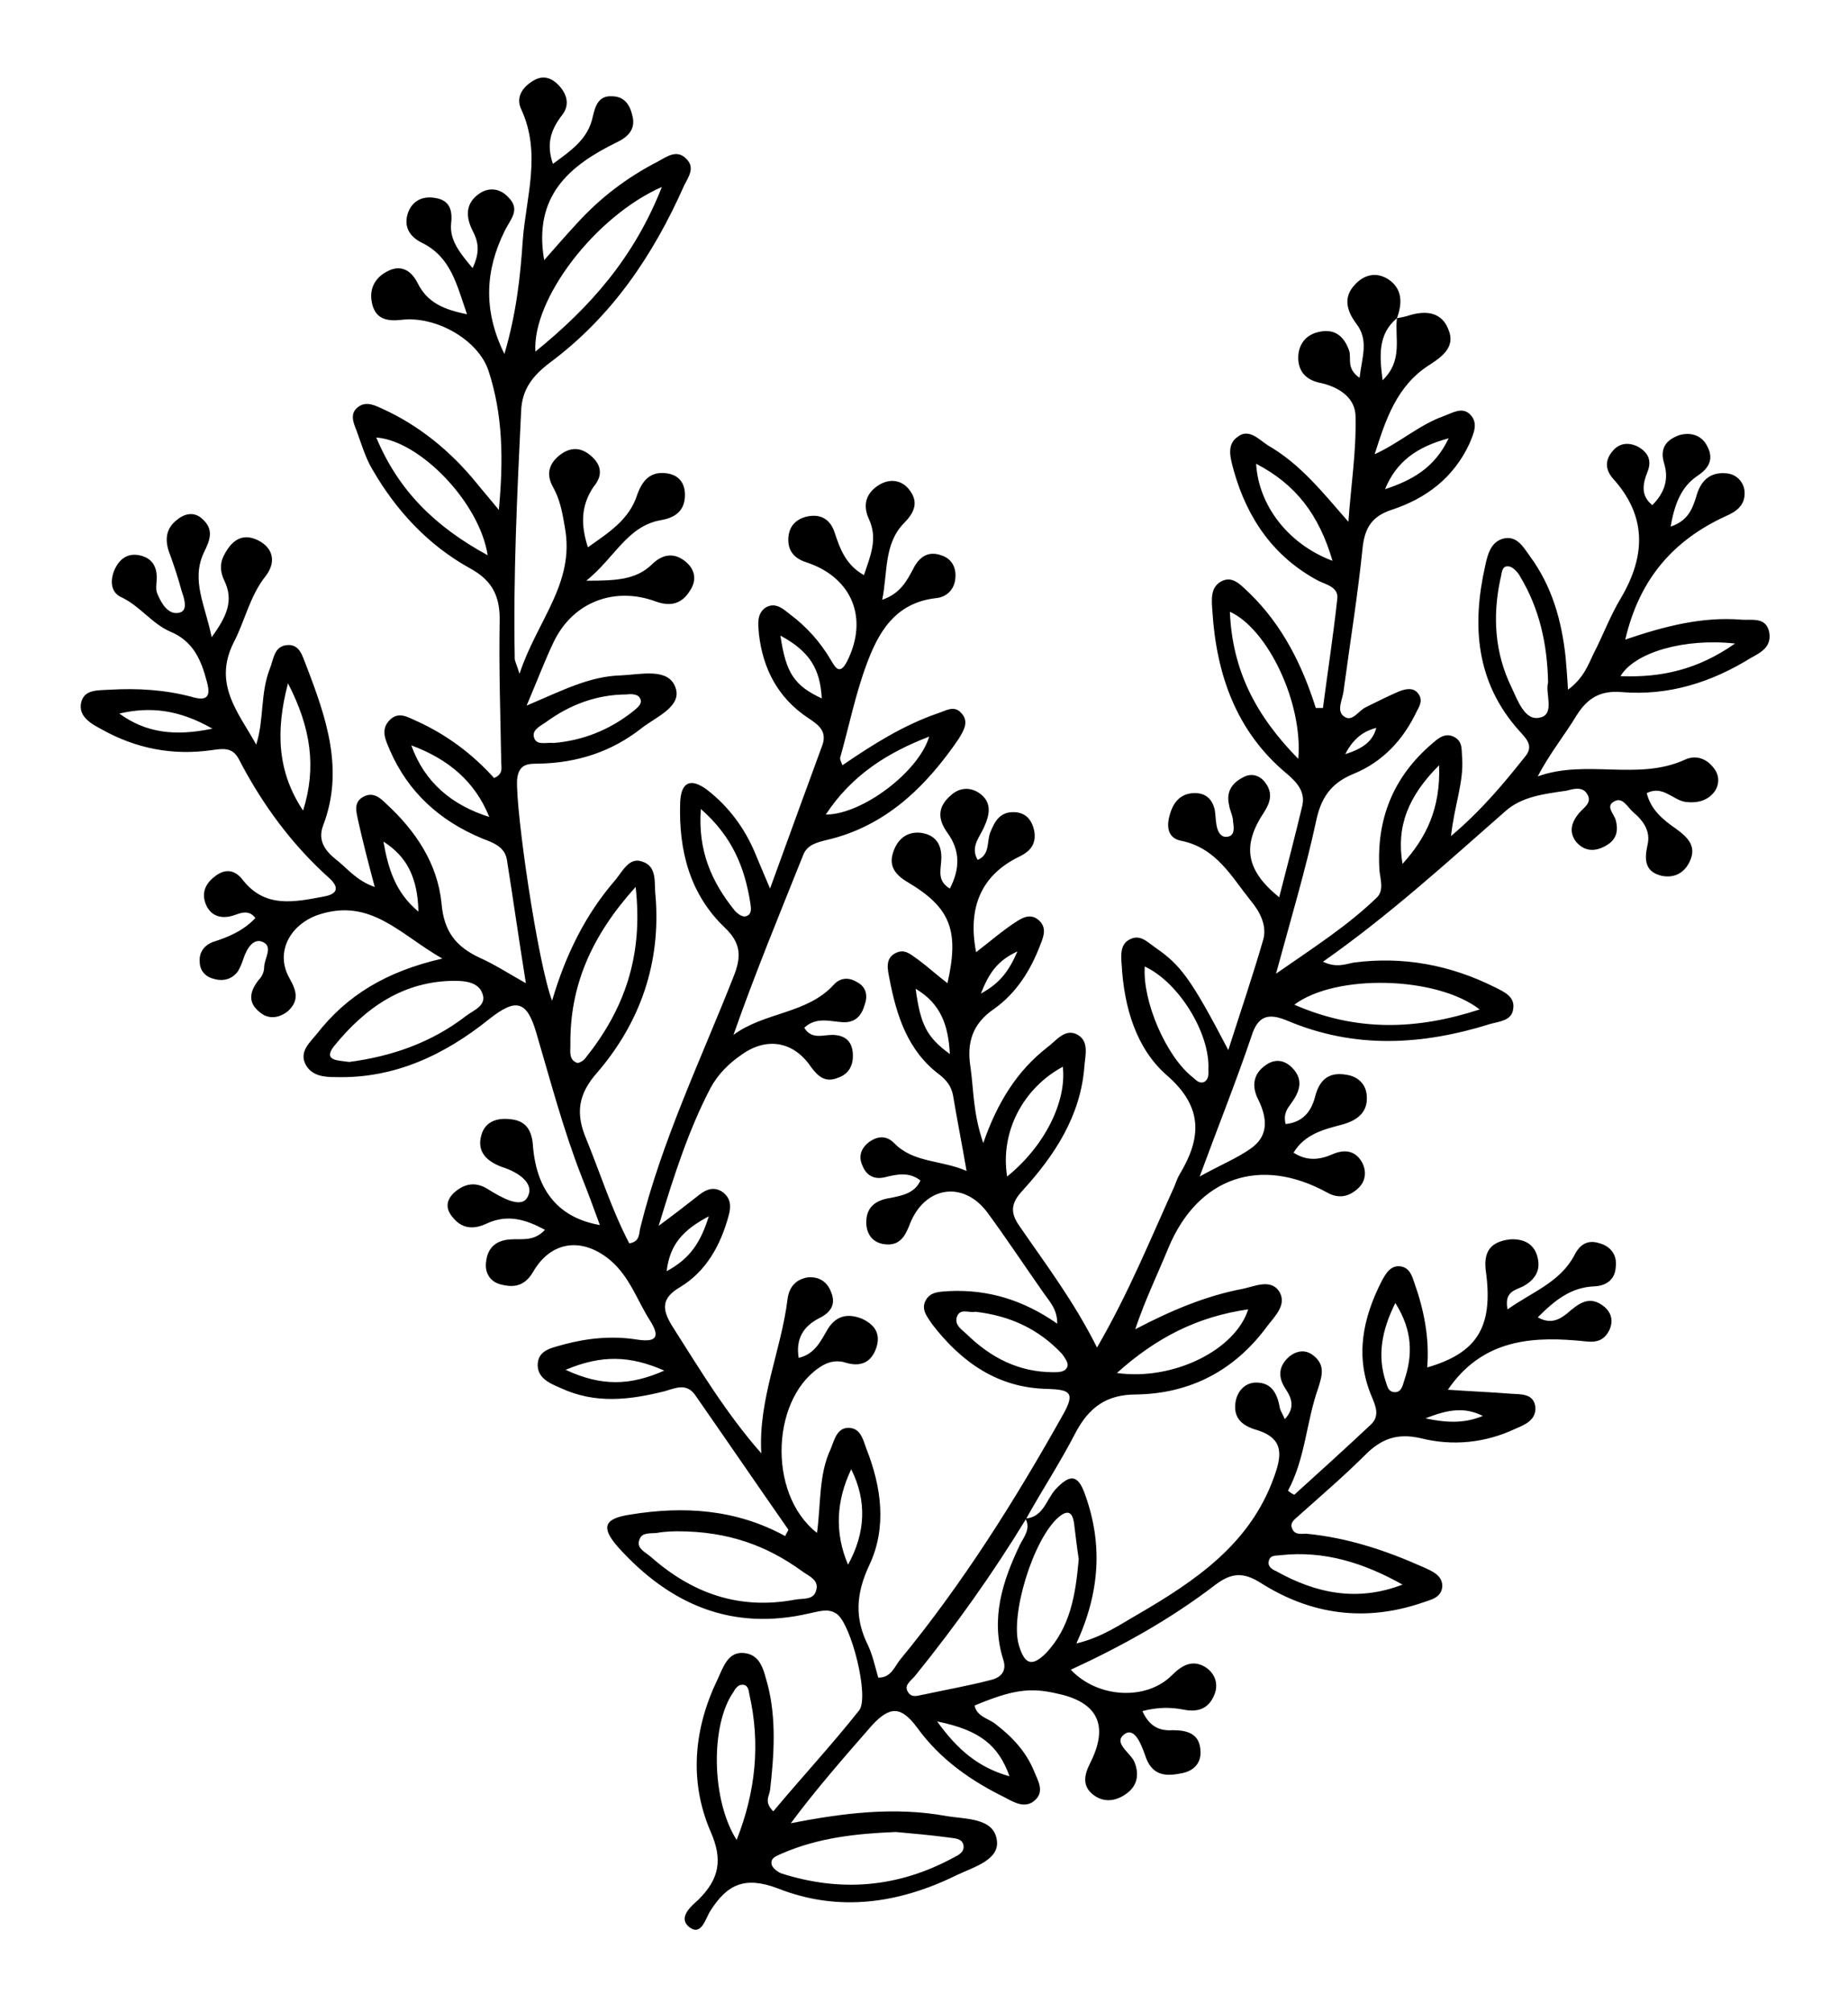 <?xml version="1.0" encoding="utf-8"?>
<!-- Generator: Adobe Illustrator 25.3.0, SVG Export Plug-In . SVG Version: 6.00 Build 0)  -->
<svg version="1.1" id="Layer_1" xmlns="http://www.w3.org/2000/svg" xmlns:xlink="http://www.w3.org/1999/xlink" x="0px" y="0px"
	 viewBox="0 0 232.3 252.9" style="enable-background:new 0 0 232.3 252.9;" xml:space="preserve">
<path d="M175.6,40c0.6-0.1,1.1-0.2,1.7-0.4c2.1-0.6,4-0.3,4.8,1.9c0.8,2-0.6,3.2-2.3,4.3c-4.2,2.6-5.6,6.9-7,11.3
	c3.1-1.4,5.6-3.7,8.7-4.8c1.1-0.4,2.3-1.2,3.3-0.2c1.1,1.1,0.4,2.5-0.1,3.7c-2,4.3-5.5,6.9-9.8,8.3c-2.4,0.8-3.3,2.2-3.6,4.6
	c-0.6,6-1.6,12.1-2.4,18.1c-0.1,1.1-1,2.6,0.1,3.3c1,0.7,1.8-0.8,2.7-1.2c1.4-0.7,2.8-1.4,4.2-2c0.8-0.3,1.7-0.5,2.3,0.2
	c0.7,0.8,0.3,1.6-0.1,2.3c-1.7,3.6-4.3,6.4-8,7.9c-2.9,1.2-4.1,3.1-4.7,6.1c-1.3,6-3.1,12-5,19c4.9-3.4,9.1-6.1,12.7-9.6
	c0.9-0.9,0.4-2.3,0.3-3.4c-0.4-6.4,1.7-11.7,6.6-15.9c0.8-0.7,1.7-1.5,2.9-0.8c1,0.6,0.8,1.6,0.9,2.6c0.2,3.1-1,6-1.4,9.8
	c3.9-3.3,6.7-6.7,9.4-10.1c1-1.3,0-2.2-0.8-3.1c-5.5-6.1-6-13.3-4.3-20.8c0.3-1.4,0.7-3,2.3-3.4c1.7-0.4,2.5,1.1,3.3,2.2
	c2.8,3.8,4,8.1,4.5,12.7c0.1,1.2,0.2,2.3,0.3,4.1c1.9-1.4,2.5-3,3.2-4.5c1.2-2.3,2.1-4.8,3.5-7.1c3.1-5.3,3.2-10.3-1.1-15
	c-1-1.2-0.9-2.4,0.1-3.5c0.8-0.9,1.9-1,3-0.5c1.3,0.7,1.9,1.7,1.3,3.2c-0.6,1.5-0.9,3,0.6,4.2c1.5-1.5,2.1-3.2,1.5-5.2
	c-0.6-1.9,0.2-3,1.9-3.6c1.4-0.4,2.7,0,3.4,1.2c1,1.7,0.4,2.9-1.1,3.9c-2.1,1.4-2.9,3.6-3.4,6.4c2.1-0.7,2.7-2.1,3.2-3.7
	c0.5-1.9,1.6-3.2,3.8-3c1.3,0.1,2.2,1.1,2.3,2.3c0.1,1.7-1,2.5-2.4,3.1c-6.5,3-10.8,7.8-12.6,15.5c5-1.7,9.7-2.9,14.6-2.5
	c1.3,0.1,3.1-0.4,3.5,1.6c0.3,1.8-1,2.5-2.3,3.2c-5,3.1-10.4,4.8-16.3,4.3c-2.6-0.2-4.2,0.7-5.6,2.9c-1.5,2.5-3.4,4.8-4.9,7.7
	c6.1-2.2,12.6,0.6,18.5-2.1c1.3-0.6,2.6-0.2,3.5,0.9c0.8,0.9,0.9,2,0.3,3c-0.9,1.3-2.3,1.6-3.8,1.4c-1.6-0.3-2.8-2.1-4.8-1.1
	c0.5,2.1,2.1,3.4,3.7,4.5c1.5,1.1,2.6,2.2,1.7,4.1c-0.7,1.5-2,2.1-3.5,1.8c-2.2-0.5-2.2-2.1-1.8-3.9c0.4-1.7-0.5-3-1.8-4.1
	c-0.7-0.6-1.3-1.9-2.3-1.4c-1.3,0.6-0.1,1.6,0.1,2.4c0.4,1.5,0,2.6-1.4,3.3c-1.3,0.7-2.6,0.6-3.6-0.6c-0.9-1.2-0.6-2.4,0.4-3.6
	c0.6-0.7,1.7-1.3,1-2.4c-0.6-1-1.8-0.6-2.6-0.4c-2.7,0.4-5.6,0.7-7.7,2.6c-7.3,6.4-14.5,13-22.9,18.9c1.7,0.8,2.8,0.3,3.9,0.1
	c6.2-0.8,12.1,0.3,17.7,3.1c1.2,0.6,2.6,1.2,2.3,2.8c-0.2,1.4-1.7,1.5-2.8,1.8c-8.6,2.7-17.1,3.2-25.6-0.4c-2.4-1-3.7-0.6-4.5,2
	c-1.9,5.6-4.1,11.1-6.5,17.6c2.7-1.5,4.7-2.3,6.4-3.5c2.3-1.6,2.1-3.8,1-6.1c-0.9-1.7-0.7-3.3,0.9-4.4c1.1-0.8,2.3-0.7,3.3,0.3
	c1.5,1.5,1,3-0.1,4.5c-0.5,0.7-1,1.3-0.7,2.6c2.1-0.2,3.2-1.5,3.7-3.4c0.5-2,1.6-3.2,3.9-2.8c1.5,0.2,2.5,1.2,2.6,2.6
	c0.2,2.2-1.3,3.2-3.2,3.7c-2.3,0.6-4.6,1.2-6,3.5c1.7,1.1,3.3,0.9,4.9,0.2c1.6-0.7,2.9-0.4,3.7,1c0.6,1.1,0.5,2.4-0.5,3.3
	c-1.2,1.1-2.5,1.3-3.9,0.5c-8.4-4.6-16.2-1.9-19.9,6.9c-1.4,3.4-3,6.7-4.2,10.3c4.4-2.3,8.8-4.2,13.6-5.1c1.4-0.3,3.3-1.2,4.4,0.2
	c1.2,1.7-0.4,3.2-1.4,4.5c-4.1,5.6-9.7,8.5-16.5,8.6c-3.7,0-5.9,1.6-7.6,4.8c-1.9,3.7-4.2,7.2-6.2,10.8c-4.2,6.9-8.9,13.5-14,19.8
	c-0.5,0.6-1.5,1.2-0.8,2.1c0.5,0.7,1.3,0.3,2,0.2c2.8-0.6,5.6-1.1,8.3-1.8c1.3-0.3,2.1-1.1,1.6-2.6c-1.6-5.1-0.1-9.8,2.1-14.4
	c0.5-1,1.4-2,0.7-3.3c2.3-0.2,2.6-2.4,3.8-3.7c1.8-1.9,2.8-1.9,3.7,0.7c2.2,6.1,1.9,12.2-1.1,18.7c3.3-0.8,5.5-2.4,7.8-3.7
	c7.2-4.2,14-8.8,17-17.1c1-2.7,1.4-4.9-2-6c-1.8-0.5-3.1-1.4-2.8-3.5c0.2-1.4,1.2-2.5,2.6-2.5c2.1,0,2.7,1.6,3,3.3
	c0.1,0.3,0.3,0.6,0.6,1.3c1.3-1.4,0.9-2.6,0.1-3.8c-1-1.5-0.9-2.9,0.5-4.1c0.9-0.7,2-0.9,3-0.1c1.5,1.2,1.1,2.5,0.6,4.1
	c-1.5,4.2-1.6,8.8-3.8,12.9c0.3,0.2,0.5,0.4,0.8,0.5c3.2-2.9,6.4-5.8,9.6-8.8c1.2-1.1,0.6-2.4,0.1-3.6c-2.1-5-1.1-9.8,1.3-14.5
	c0.5-0.9,1.1-2,2.4-1.8c1.1,0.2,1.4,1.2,1.7,2.1c1.2,3.4,1.9,6.9,1.6,10.6c6.2-1.8,8.3-5,7.4-11.9c-0.4-2.6,0.5-3.9,3-4.2
	c1.5-0.1,2.9,0.4,3.4,2c0.5,1.6,0,2.8-1.4,3.7c-1,0.7-2.8,0.6-2.3,3.1c3.1-2.2,6.6-3.4,8.4-6.8c0.7-1.4,1.7-2,3.2-1.5
	c1.4,0.4,2.2,1.5,2,3c-0.1,1.5-1.1,2.3-2.6,2.4c-3,0.1-5,1.7-7.2,3.9c1.6,0.9,2.7,0.3,3.7-0.5c1.4-1.2,2.8-2.4,4.7-0.8
	c0.9,0.8,1.1,1.8,0.6,2.9c-1,2-2.6,1.4-4.3,1.3c-6.1-0.5-11.9,0.2-16,6.2c2.8,0.2,5.4,0.3,7.9,0.5c1.2,0.1,2.9-0.1,3.1,1.7
	c0.1,1.6-1.3,2.2-2.5,2.7c-3.8,1.8-7.9,2.2-11.9,1.2c-3-0.7-5,0.1-7,2.1c-2.6,2.6-5.4,5-8.2,7.5c-0.5,0.5-1.3,0.9-1,1.7
	c0.3,0.9,1.2,0.7,1.8,0.7c5.2,0.5,10,2.1,14.7,4.2c1.1,0.5,2.4,1,2.4,2.4c-0.1,1.5-1.5,1.7-2.6,2.1c-7.1,2.4-13.9,1.5-20.2-2.5
	c-2.2-1.4-3.7-1.3-5.7,0.2c-5.6,4.3-11.7,7.7-18.2,10.7c3.4,3.6,9.5,3.9,12.7,0.7c1.2-1.2,2.5-2,4.1-1.1c1.2,0.7,1.8,2,1.3,3.4
	c-0.7,1.9-2.1,2.4-4,2c-1.6-0.3-3.2-0.3-5.1,0.2c0.9,2,2.2,2.5,3.8,2.4c1.8,0,3.4,0.4,3.5,2.6c0.1,1.5-0.8,2.5-2.3,2.8
	c-1.9,0.4-3.6,0.4-4.5-1.8c-0.5-1.4-1.3-3.9-2.6-3.2c-1.8,1.1,0.6,2.4,1.1,3.6c0.6,1.5,0.4,2.9-0.9,3.9c-1.3,1-2.9,1.3-4.3,0.2
	c-1.4-1.1-1.1-2.5-0.4-3.9c2.4-4.7,1.1-7.7-4.1-8.8c-3.4-0.8-5.6-0.5-10.4,1.5c0.3,1.4,1.7,1.6,2.6,2.3c2.1,1.6,3.9,3.5,4.9,6
	c0.5,1.2,1.3,2.5,0.1,3.6c-1.2,1.1-2.6,0.3-3.7-0.3c-4.3-2.1-8.2-4.8-11.1-8.8c-2-2.7-3.4-2.8-5.7-0.3c-3.5,4-7,8-10.2,12.3
	c6.6-1.3,13.1-2.1,19.6-0.9c2.4,0.4,5.9,0.2,6.3,3c0.4,2.5-2.9,3.4-5,4.4c-7.3,3.6-14.9,4.7-22.5,1.7c-4.2-1.6-6.4-0.5-8.5,2.8
	c-0.6,0.9-1.1,3.2-2.6,2.1c-1.6-1.2,0.2-2.7,1.1-3.5c2.6-2.6,3.1-5,1.5-8.6c-2.7-6.3-2.1-12.9,0.9-19.1c0.7-1.5,1.3-3.5,3.3-3.3
	c2.2,0.2,2.5,2.3,3,4c1.1,4.3,0.8,8.8,0.3,13.2c-0.1,0.8-0.8,1.5,0.4,2.7c3.6-4.3,7.4-8.4,10.8-12.7c1.3-1.7-1-10.8-2.8-12.1
	c-1.1-0.8-2.3-0.3-3.4-0.1c-9.8,2.3-17.6-1.1-24.1-8.3c-2.2-2.5-1.8-3.6,1.5-4.1c6.7-1.1,13.3-0.7,19.5,2.7c0.1-0.3,0.3-0.5,0.4-0.8
	c-3.9-5.6-7.8-11.3-11.7-16.9c-1.1-1.6-2.5-0.9-3.9-0.5c-4.4,1.1-8.7,1.6-13-0.4c-1.4-0.6-3.1-1.3-2.9-3.2c0.2-1.7,2-1.9,3.3-2.3
	c3-0.8,6.1-1.1,9.2-0.6c2.6,0.4,2.8-0.5,1.6-2.4c-1.6-2.5-2.5-5.4-4.9-7.5c-3.5-3-7.5-2.6-9.8,1.4c-1,1.7-2.3,2-3.9,1.6
	c-1.5-0.3-2.2-1.5-2-2.9c0.2-1.8,1.3-2.7,3.1-2.8c1.4-0.1,2.9,0.3,4.3-1.2c-2.4-1.3-4.7-2-7.3-0.8c-1.7,0.8-3.2,0.7-4.4-0.9
	c-0.8-1-0.7-2,0.2-2.9c1.4-1.3,2.9-1.5,4.5-0.4c1.5,0.9,4,2.4,4.8,0.9c1-1.8-1.3-3.2-3.2-3.8c-1.9-0.7-3.2-1.9-2.6-4
	c0.5-1.8,2.1-2.2,3.7-2c2,0.2,2.7,1.5,2.8,3.5c0.5,5.6,3.3,8.9,8.4,9.8c-0.8-2.2-1.5-4.1-2.3-6.1c-2.3-5.9-3.9-12-5.7-18.1
	c-1.2-4.1-2.6-4.3-5.9-1.7c-5.6,4.5-11.9,7.5-19.3,7.3c-1.4,0-3-0.1-3.8-1.6c-0.8-1.6,0.5-2.7,1.4-3.8c3.8-4.9,8.8-7.9,15.8-9.5
	c-5.3-3-9-7.7-15.6-5.5c-3.5,1.2-5.5,4.7-3.6,8c0.9,1.6,1.2,2.8-0.2,4.1c-1.1,0.9-2.5,1.1-3.6,0.1c-1.5-1.2-1.2-2.6-0.1-4
	c0.4-0.4,0.7-1,0.7-1.6c0-1.1,1.2-2.6-0.2-3.2c-1.2-0.5-2,0.9-2.4,2.1c-0.2,0.6-0.4,1.1-0.7,1.6c-0.8,1.1-2,1.3-3.2,0.9
	c-1-0.3-1.6-1.1-1.6-2.1c-0.1-1.2,0.6-2.1,1.7-2.5c1.9-0.6,3.8-1.4,5.3-3c-1-1.3-2.2-0.4-3.2-0.2c-1.5,0.3-2.6-0.3-3.1-1.7
	c-0.5-1.5,0.2-2.6,1.3-3.4c1.2-0.9,2.4-0.8,3.4,0.5c2.8,3.6,6.5,2.8,10.2,2.1c1.7-0.3,2-1.1,0.7-2.3c-4.8-4.3-8.5-9.4-11.4-15
	c-0.8-1.5-2-1.3-3.4-1.1c-4.9,0.7-9.5-0.2-13.8-2.6c-1.3-0.7-3-1.6-2.6-3.4c0.4-1.7,2.2-1.5,3.6-1.6c3.5-0.2,6.9,0,10.3,0.9
	c2,0.6,2.4-0.1,1.9-1.9c-0.7-2.7-1.7-5.1-4.6-6.3c-2.3-1-3.8-3.2-6.1-4.3c-1.4-0.6-1.5-2.1-0.9-3.5c0.6-1.3,1.6-2.1,3.1-1.8
	c1.5,0.3,2.2,1.3,2.2,2.8c0,0.7-0.2,1.5,0.1,2.1c0.5,1.2,1.4,2.7,2.8,2.3c1.1-0.3,0.5-1.9,0.2-2.8c-0.4-1.5-0.9-3-1.4-4.4
	c-0.7-1.7-0.7-3.3,0.9-4.5c1-0.8,2.2-1,3.2,0c1.4,1.3,0.9,2.6,0.1,4.2c-1.6,3.5,0.2,6.6,1,10.6c1.9-2.6,2.8-4.6,1.6-7.1
	c-0.5-1-0.6-2.1-0.1-3.1c0.9-1.8,2.2-3,4.3-2c2,1,2.3,2.8,1,4.5c-2,2.5-2.6,5.6-4,8.3c-2.7,5.3,0.6,8.9,2.8,12.9
	c1-3.1,0.5-6.4,1.7-9.5c0.5-1.2,0.5-2.8,2.1-3c1.7-0.2,2,1.4,2.5,2.6c2.5,6.5,4.8,13.1,2.1,20.1c-0.7,1.9,0.3,3.2,1.7,4.3
	c1.4,1.1,2.5,2.6,4.8,3.4c-0.8-3-1.5-5.7-2.1-8.4c-0.2-1-0.6-2.2,0.6-2.9c1.2-0.7,2.1,0,2.9,0.8c3.7,3.4,6.5,7.5,7,12.6
	c0.3,3.5,1.8,5.4,4.8,6.8c1.8,0.8,3.5,1.9,5.8,3.2c-0.9-5.6-1.6-10.6-2.4-15.6c-0.3-1.6-1.8-2.1-3.1-2.6c-5.3-2.2-9.3-5.8-11.6-11.1
	c-0.5-1.2-1.2-2.5-0.1-3.7c1.2-1.3,2.4-0.4,3.6,0.1c3.7,1.7,6.9,4.1,9.6,7.1c1.2-0.5,0.9-1.3,0.9-2c-0.1-5.8-0.3-11.7-0.2-17.5
	c0.1-3.2-0.8-5.3-3.8-6.9c-5.2-2.9-9.2-7.2-12.2-12.4c-0.9-1.5-1.4-3.3-2-4.9c-0.4-1-0.9-2.2,0.3-3c1-0.7,2.1-0.1,3,0.3
	c4.6,2.1,8.5,5.3,11.7,9.2c0.8,1,1.6,1.9,2.9,3.5c0.6-6.4,0.5-12-1.3-17.5c-1.3-3.9-6.6-6.9-10.9-6.4c-1.7,0.2-3.2,0-3.7-1.9
	c-0.5-1.9,0.3-3.4,1.9-4.2c1.7-0.9,3-0.1,3.8,1.5c1.2,2.4,3.2,3.3,6.2,3.9c-1.3-3.7-2-7.2-5.7-9c-1.6-0.8-2.3-2.1-1.7-3.8
	c0.6-1.6,2-2.1,3.5-1.8c1.7,0.3,2.1,1.5,1.9,3.2c-0.2,2.1,1.1,3.7,2.7,5.6c0.9-1.9,0.8-3.2,0-4.7c-0.9-1.8-0.9-3.5,0.9-4.7
	c1.2-0.8,2.6-0.6,3.6,0.5c1.6,1.6,0.2,2.8-0.5,4.3c-2.3,4.7-2.8,9.7,0,15.4c1.5-5.1,2-9.7,2.3-14.2c0.4-5.5,2.4-11-0.2-16.6
	c-0.7-1.5,0.2-2.8,1.6-3.6c1.2-0.7,2.3-0.3,3.2,0.7c1,1.1,1.3,2.4,0.4,3.6c-1.4,1.8-2.1,3.6-1.2,6.2c2.3-1.7,4.4-3.1,5-5.9
	c0.3-1.3,0.7-2.7,2.4-2.6c1.6,0,2.3,1.1,2.6,2.5c0.4,1.6-0.5,2.6-2,3.3c-5.9,2.9-10.5,6.7-9.1,14.8c1.5-1.7,2.8-3.2,4.1-4.6
	c2.9-3.2,6.3-5.8,10.2-7.8c1.1-0.6,2.4-1.6,3.6-0.3c1.1,1.1,0.2,2.3-0.3,3.3c-3.9,8.8-9.1,16.5-16.9,22.3c-2.1,1.6-3.5,3.3-3.6,6.1
	c-0.5,10.4-1,20.7-0.8,31.1c0,0.3,0.2,0.6,0.6,1.9c2.2-6.7,7-11.4,5.7-18.4c-0.3-1.8-0.6-3.5-1.5-5.1c-0.9-1.6-0.5-3,1-4.1
	c1.4-1,2.7-0.8,3.9,0.3c1.3,1.2,1.3,2.5,0.2,3.8C73,63.6,73,66,73.9,68.8c2.7-1.9,5.2-3.5,6.2-6.6c0.6-1.7,1.6-3,3.7-2.7
	c1.5,0.2,2.3,1.2,2.3,2.7c0,2-1.2,2.9-3.1,3.2c-4.2,0.8-5.7,4.7-9.3,7.6c3.7,0,6.2-0.1,8.2-2c1.4-1.4,2.9-1.6,4.4-0.3
	c1.1,1,1.3,2.3,0.4,3.6c-1,1.6-2.4,2-4.3,1.3c-5.2-1.9-10.4,0.1-12.8,5.1c-1.1,2.3-2,4.7-3.4,8c4.5-1.9,7.9-3.7,11.9-3.8
	c2.4-0.1,5.9-1,6.8,1.5c0.9,2.4-2.4,3.7-4.2,5.1c-3.8,3-8.1,4.4-13,4.5C66.4,96,65.2,96,65,98c-0.2,3.9,2.6,23.1,4.4,27.8
	c1.7-5.8,4.2-10.8,7.8-15c1-1.1,1.8-3.1,3.5-2.5c2,0.6,1.5,2.8,1.7,4.3c0.7,8.4-1.9,15.9-7.3,22.2c-2.4,2.7-2.8,5.1-1.4,8.4
	c1.8,4.4,3.2,8.9,5.4,13.1c1.4-0.2,1.2-1.3,1.4-2c2.7-10.9,7.6-21.1,11.7-31.5c1-2.5,1-4.2-1.1-6.2c-4.4-4.2-5.8-9.7-5.6-15.7
	c0.1-2.7,1.4-3.1,3.4-1.6c2.7,2.1,4.7,4.8,6,7.9c0.5,1.2,1,2.4,1.9,4.5c2.4-6.6,4.5-12.4,6.6-18.1c0.6-1.8-0.7-2.6-1.9-3.4
	c-3.7-2.5-5.6-6.1-6.1-10.5c-0.1-1.2-0.3-2.5,0.8-3.3c1.3-0.8,2.3,0.2,3.2,0.9c2,1.5,3.7,3.4,5,5.6c0.5,0.8,1.1,2.2,2.1,0.2
	c2.7-5.4,0.6-10.5-5.1-12.4c-1.6-0.5-2.4-1.5-2.3-3.1c0.1-1.5,1-2.4,2.5-2.7c1.7-0.3,2.8,0.5,3.3,2c0.7,2.1,1.4,4.1,3.7,5.4
	c0.8-2.4,1.8-4.6,0.6-7.1c-0.8-1.8-0.3-3.3,1.4-4.3c1.4-0.8,2.9-0.5,3.8,0.8c1.1,1.5,0.5,2.8-0.8,4.1c-2.5,2.6-2,6.1-2.7,9.6
	c2.3-0.8,3.1-2.4,3.9-3.9c0.7-1.4,1.8-2.3,3.5-1.7c1.3,0.4,1.9,1.5,1.8,2.8c-0.1,1.6-1.2,2.5-2.5,2.6c-5.1,0.6-7.2,4.3-8.7,8.4
	c-1.4,3.8-2.2,7.8-3.3,11.7c0,0.2,0.1,0.4,0.3,0.9c3.8-2.6,7.6-5,11.9-6.5c1-0.3,2.1-1.1,3-0.1c1.1,1.1,0.3,2.3-0.3,3.3
	c-4.1,6-9.2,11-16.6,12.7c-1.2,0.3-2.4,0.6-2.9,1.8c-3,7.5-6.1,15-8.8,22.7c3.9-2.9,9.2-2.6,12.6-6.3c0.8-0.9,1.9-1,3-0.3
	c1.1,0.6,1.3,1.7,0.9,2.8c-0.4,1.4-1.2,2.3-2.8,2.2c-1.6-0.1-3.3-0.7-4.8,0.7c0.9,1.5,2.3,0.9,3.5,0.9c1.5,0,2.5,0.7,2.6,2.3
	c0.1,1.4-0.4,2.6-1.9,3.1c-1.5,0.6-2.4-0.1-3.3-1.3c-2.2-3.3-5.6-3.9-8.8-1.6c-1.6,1.1-3,2.5-3.9,4.2c-2.7,5.2-4.5,10.7-6.5,17.3
	c2.3-1.7,3.7-2.8,5.1-3.9c0.9-0.7,1.9-1.1,3-0.3c1,0.8,1,1.8,0.7,2.9c-1,3.7-2.8,7-6.1,9c-2.4,1.4-2.3,2.8-1,4.9
	c3.5,5.5,6.8,11,11.2,16c-0.4-6.8,2.5-12.9,3.3-19.4c0.2-1.5,1-2.4,2.4-2.7c1.5-0.2,2.6,0.5,3.1,1.9c0.6,1.5-0.1,2.5-1.5,3.2
	c-2,1-3,2.6-2.6,5c2.1-0.5,2.8-2.2,3.7-3.7c1.1-1.7,2.6-1.9,4.3-1.2c1.5,0.7,2.3,1.8,1.8,3.5c-0.6,1.9-1.9,2.6-3.9,2
	c-0.9-0.3-1.9-0.2-2.8,0.3c-6.5,3.7-7.2,16.1-0.8,21.1c0.5-3.6,0.2-7.3,1.7-10.5c0.5-1.2,0.8-2.8,2.4-2.7c1.4,0.1,1.7,1.5,2.1,2.6
	c1.9,4.8,2.6,9.9,0.4,14.6c-1.7,3.6-1.9,6.7-0.2,10.1c0.6,1.3,0.9,2.7,1.3,4.1c1.6,0,2-1.3,2.7-2.2c7.9-9.6,14.5-20.1,20.6-31
	c1.5-2.7,0.7-3-2-3.1c-6.2-0.1-10.8-3.3-14.5-8.1c-0.6-0.9-1.4-1.8-0.9-2.9c0.6-1.3,1.9-1.2,3.1-1.3c4.8-0.2,9.2,1.1,13.5,4.1
	c0-1.8-0.9-2.7-1.6-3.7c-2.4-3.4-4.7-6.9-7.2-10.3c-3-4-7.8-3.3-9.7,1.4c-0.6,1.6-1.3,2.9-3.3,2.6c-1.3-0.2-2.1-1.1-2.2-2.5
	c-0.1-2,1-3,3-3.3c1.5-0.3,3.1-0.6,3.8-2.2c-1.4-1.1-2.9-0.8-4.5-0.4c-1.3,0.3-2.3-0.2-2.8-1.5c-0.5-1.1-0.2-2.1,0.8-2.9
	c1.1-0.8,2.2-0.9,3.2,0.1c2.4,2.5,5.9,2.1,9.1,3.5c-0.6-3.5-1.2-6.5-1.7-9.5c-0.2-1.1-0.8-1.9-1.7-2.6c-4-3-5.4-7.4-6.3-12.1
	c-0.2-1.1-0.6-2.5,0.8-3.2c1.2-0.6,2,0.3,2.9,0.9c1.2,0.9,2.3,1.9,3.6,2.9c1.5-6.6,0.4-9.5-5-12.7c-1.7-1-2.5-2.2-1.7-4.1
	c0.6-1.5,1.8-2.3,3.4-2.1c2,0.3,2.7,1.7,2.5,3.7c-0.1,1.2-0.4,2.4,1.1,3.3c1.3-2.5,1.3-4.8-0.3-7c-1.3-1.8-1.2-3.3,0.4-4.7
	c1.1-1,2.4-1.1,3.6-0.3c1.7,1.2,1.3,2.8,0.5,4.5c-0.6,1.2-1.6,2.4-0.7,3.9c1.6-0.7,1.1-2.3,1.6-3.5c0.6-1.5,1.3-2.6,3.1-2.5
	c1.4,0.1,2.1,1,2.4,2.3c0.3,1.6-0.4,2.6-1.9,3.3c-4.7,2.3-6.5,6.3-5.4,12c1.7-1.3,3.3-2.7,5-3.8c0.9-0.6,1.9-1.1,2.9-0.2
	c1,0.9,0.6,2,0.2,3c-1.2,3.2-3,6.1-5.8,8.1c-2.8,1.9-3.5,4.3-3,7.4c0.4,2.8,0.3,5.7,1.6,9.5c1.8-5.2,4.3-9.1,8-12
	c1.1-0.8,2.2-2.4,3.7-1.7c1.7,0.8,1.1,2.7,1,4.2c-0.5,6.1-3.7,11-7.7,15.4c-1.5,1.6-1.7,2.8-0.4,4.6c3.3,4.8,6.8,9.4,9.7,15.2
	c4-6.9,6.7-13.6,9.7-20.2c0.2-0.5,0.4-1.1,0.7-1.6c2.7-4.5,3-8.4-1.6-12.4c-3.9-3.4-5.4-8.6-5.7-13.9c-0.1-1.2-0.2-2.6,1-3.2
	c1.3-0.7,2.2,0.3,3.2,1c3.2,2.2,4.5,3.9,9.2,12.9c1.6-5,3.1-9.4,4.4-13.9c0.5-1.8-0.5-3.6-1.6-4.9c-2.4-3-4.3-6.6-8.7-7.5
	c-1.6-0.3-1.9-1.6-1.5-3.1c0.4-1.6,1.3-2.9,3.2-2.9c1.4,0,2.2,0.8,2.5,2.1c0.1,0.6,0.1,1.2,0.2,1.8c0.1,0.7,0.4,1.6,1.2,1.6
	c1.2,0,1-1.2,0.9-1.9c0-0.7-0.4-1.4-0.5-2.1c-0.4-1.7,0.4-2.8,1.8-3.5c0.9-0.5,1.9-0.3,2.6,0.5c1.1,1.3,0.9,2.5,0,3.9
	c-2.8,4.2-2.3,7.3,1.9,10.7c1-3.9,2-7.7,2.9-11.5c0.4-1.7-0.6-2.9-1.9-4c-6.4-5.3-8.9-12.5-9.4-20.5c-0.1-1.4-0.3-3.1,1.3-3.8
	c1.4-0.6,2.4,0.7,3.4,1.6c4.1,4,6.6,9,8.3,14.4c0.3,0,0.6,0,0.9,0c0.6-4.6,1.3-9.1,1.8-13.7c0.2-1.5-1.4-1.8-2.4-2.3
	c-5.6-3-8.9-7.8-10.6-13.8c-0.4-1.5-1-3.3,0.5-4.3c1.4-1.1,2.7,0.4,3.8,1.1c4,2.3,6.8,5.8,10.1,9.6c0.3-4.4,1-8.8,0.9-13.2
	c0-2.4-2.1-3.8-4.6-4.3c-1.7-0.4-2.7-1.5-2.6-3.4c0.1-1.4,0.9-2.5,2.3-2.9c2.1-0.6,3.4,0.3,4.1,2.3c0.3,1-0.4,2.2,1.3,3.4
	c0.3-2.6,1.2-4.7-0.4-6.8c-1.2-1.6-1.7-3.3-0.2-4.9c1.1-1.2,2.6-1.7,4.2-0.7C176.3,36.3,176.3,38.1,175.6,40c-2.4,2-2.2,4.7-1.8,7.8
	C176.4,45.3,175.3,42.5,175.6,40z M85.2,192.5c-0.3,0-1.5,0-2.6,0.2c-0.8,0.1-1.9-0.1-2.2,0.8c-0.5,1.1,0.7,1.6,1.4,2.2
	c5.2,4.6,11.1,6.7,18.1,5.4c1-0.2,2.4,0.1,2.7-1.2c0.4-1.3-1-1.8-1.8-2.4C96.4,194.3,91.5,192.5,85.2,192.5z M112.6,230.3
	c-4.9,0.2-9.7,0.7-14.3,2.7c-0.6,0.3-1.5,0.5-1.3,1.4c0.1,0.4,0.7,0.9,1.2,1.1c7.5,2.4,14.7,1.8,21.7-2c0.6-0.3,1.4-0.7,1.2-1.6
	c-0.2-0.8-1.1-0.8-1.8-0.9C117.1,230.7,114.8,230.5,112.6,230.3z M43.9,133.5c5.3-0.7,10.3-2.4,14.7-5.8c0.9-0.7,2.7-1.3,2-2.9
	c-0.5-1.3-2.1-1.5-3.4-1.5c-6.5,0-11.3,3.4-15.2,8.2C40.5,133.4,42.6,133.3,43.9,133.5z M79.9,111.5c-5.6,6.2-8.3,12.5-8.2,19.9
	c0,0.8-0.2,1.8,0.8,2.2c0.3,0.1,0.9-0.3,1.1-0.6C78.4,127,80.9,120.3,79.9,111.5z M83.2,23.5c-8.4,3.7-16.3,14.1-15.9,20.7
	C74.2,38.6,79.7,32.4,83.2,23.5z M135.6,196c-0.2-1.3-0.4-3-0.6-4.6c-0.2-1.2-0.7-1.7-1.9-0.7c-3.2,2.7-6.2,12.4-5,16.2
	c0.7,2.3,1.6,2.7,3.4,0.9C134.5,204.6,135.2,200.6,135.6,196z M186,126.9c-5.4-4.2-18.1-4.5-23.3-0.6
	C170.5,129.7,178,129.5,186,126.9z M194.6,85.8c-0.1-4.9-1.1-9.3-3.5-13.3c-0.3-0.6-1-1.3-1.5-1.3c-0.9-0.1-0.8,1-1,1.6
	c-1,4.7-0.7,9.3,1.4,13.6c0.8,1.7,1.7,4.3,3.6,3.8C195.5,89.8,194.2,87.1,194.6,85.8z M92.6,231.3c2.4-6.1,3-12.1,1.6-18.3
	c-0.1-0.6-0.2-1.3-1-1.2c-0.4,0-0.8,0.5-1,0.9C89.3,216.8,89.4,226.3,92.6,231.3z M61.3,69.8c-1-6.6-8.5-14.4-14-14.8
	C50.1,61.7,54.7,66.2,61.3,69.8z M163.2,95.4c0.6-7-3.8-16.3-8.6-18.5C154.9,84.2,157.8,89.9,163.2,95.4z M122.6,164.9
	c-0.7,0.2-1.9-0.5-2.3,0.6c-0.4,1.1,0.7,1.7,1.3,2.3c3,2.9,6.5,4.7,10.8,4.7c0.7,0,1.6,0,1.8-0.8c0.1-0.4-0.4-1.1-0.7-1.5
	C130.6,167.1,127,165.4,122.6,164.9z M140.4,172.6c7.1,1,14.9-2.9,16.5-8C150.6,165.5,145.4,168.1,140.4,172.6z M143.9,121.5
	c-0.3,4.4,2.7,11.3,6,13.9c0.4,0.3,0.8,0.9,1.5,0.6c0.6-0.4,0.5-1,0.5-1.6C152.1,129.9,148.2,123.5,143.9,121.5z M176.3,199.2
	c-4.8-2.7-9.8-4.3-15.3-3.7c-0.5,0.1-1.3-0.1-1.5,0.7c-0.2,0.7,0.4,1.1,0.9,1.3C165.4,200.3,170.6,201.4,176.3,199.2z M126.6,147.9
	c4.7-3.8,7.5-9.4,7-13.8C128.6,136.8,125.7,142.3,126.6,147.9z M69.6,93.4c3.6-0.3,7-1.6,10-4c0.5-0.4,1.3-1,0.8-1.7
	c-0.2-0.4-1-0.5-1.6-0.4c-3.8,0-7.2,1.3-10.2,3.5c-0.7,0.5-1.9,1-1.4,2.1C67.6,93.7,68.7,93.3,69.6,93.4z M167.5,70.5
	c-1.7-5.8-4.6-9.6-9.6-12.2C158.2,63.5,161.9,68.4,167.5,70.5z M103.8,102.4c4.6,0,11.7-5.4,13-9.8
	C111.6,94.6,107.1,97.4,103.8,102.4z M36.2,85.9c-1.6,6.1-1.3,11.2,1.9,16C39.8,96.5,39.1,91.5,36.2,85.9z M88.1,101.7
	c-0.4,5.3,1.4,9.2,4.2,12.7c0.3,0.4,1,0.9,1.4,0.8c0.9-0.2,0.7-1.1,0.6-1.8C93.6,109.1,92.1,105.2,88.1,101.7z M218.1,80.9
	c-6.4-0.7-12.6,1.1-14.4,4.1C208.8,85.2,213.4,84.2,218.1,80.9z M51.7,93.7c1.7,4.7,5.1,7.5,9.8,9C59.7,98.2,56.3,95.4,51.7,93.7z
	 M176.3,108.6c3-3.3,4.8-7,4.6-12.4C177,100.1,175.5,103.9,176.3,108.6z M175.4,163.8c-1.7,3.4-2.3,6.6-1.2,9.9
	c0.2,0.6,0.3,1.2,1,1.3c0.9,0.1,1.1-0.7,1.3-1.4C177.6,170.4,177.6,167.3,175.4,163.8z M107,184.7c-1.9,4-2.1,8-0.4,12
	C108.8,192.7,109,188.7,107,184.7z M71.1,172.2c4.5,2.1,8.1,2,12.4,0.1C79.2,170.4,75.6,170.3,71.1,172.2z M15,89.7
	c3.3,2.4,6.9,2.9,11.7,1.9C22.5,89.2,18.9,88.8,15,89.7z M117.8,216.4c2.6,3.6,5.2,5.8,9.1,6.9C125.5,219.4,123.2,217.5,117.8,216.4
	z M98.1,79.9c0.7,4.8,1.8,6.3,5.2,7.9C103.1,84.1,101.8,81.9,98.1,79.9z M174.1,61.5c3.3-1.1,6.2-2.6,8-6.4
	C178,56.2,175.5,58.1,174.1,61.5z M52.6,114.6c-0.1-4.2-1.4-6.9-4.4-8.8C48.8,109.2,49.7,112.2,52.6,114.6z M115.1,124.3
	c0.6,4.5,1.4,6.1,4.3,8.2C119.2,128.9,118.3,126.2,115.1,124.3z M83.8,159.8c3-1.6,4.3-3.7,5.3-6.9
	C85.9,154.6,84.2,156.4,83.8,159.8z M179.2,178.3c3.2,0.7,5.2,0.5,7.2-0.3C184.2,176.9,182.2,177.1,179.2,178.3z M127.9,119.6
	c-2.6,1.2-3.6,2.8-4.6,5.3C125.7,123.6,126.8,122.1,127.9,119.6z M169.1,94.8c2.3-0.7,3.5-1.7,3.9-3.3
	C171.5,91.9,170.2,92.7,169.1,94.8z"/>
</svg>
